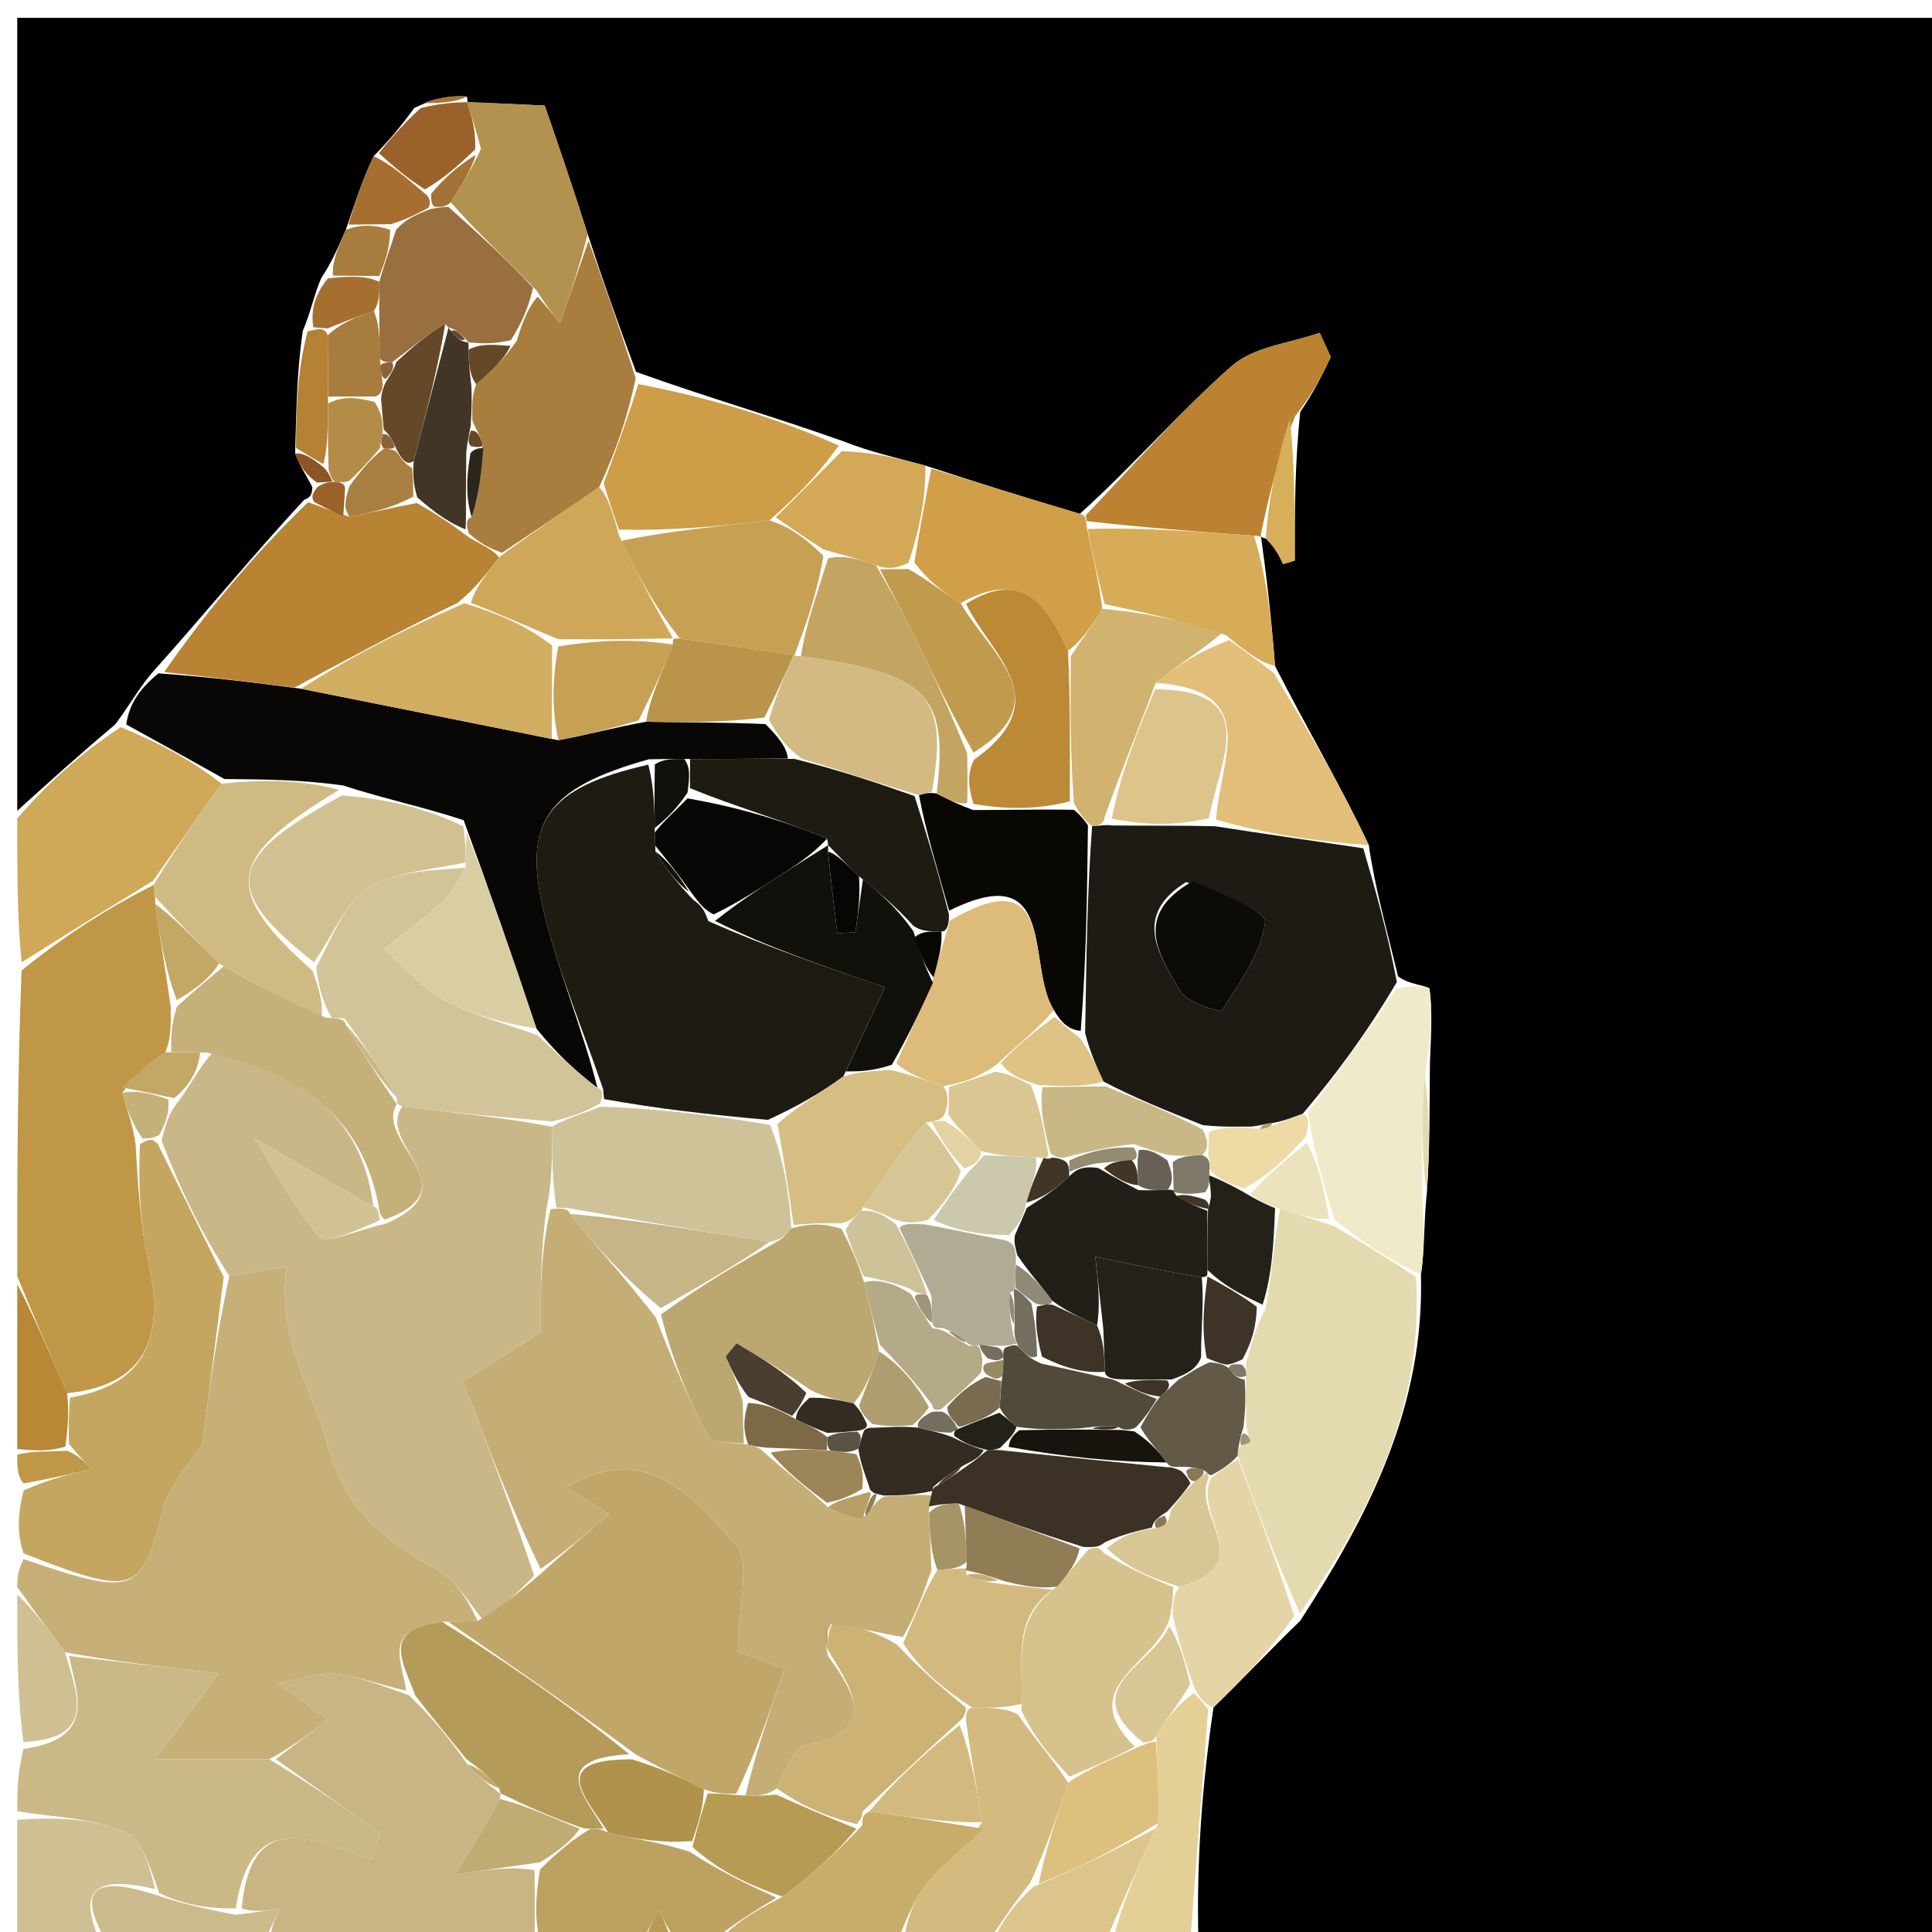 <svg version="1.1" id="Layer_1" xmlns="http://www.w3.org/2000/svg" xmlns:xlink="http://www.w3.org/1999/xlink" x="0px" y="0px"
	 width="100%" viewBox="0 0 112 112" enable-background="new 0 0 112 112" xml:space="preserve">
<path fill="#000000" opacity="1" stroke="none" 
	d="
M1,47 
	C1,31.688 1,16.376 1,1.032 
	C38.26,1.032 75.52,1.032 112.89,1.032 
	C112.89,38.333 112.89,75.667 112.884,113 
	C98.564,113 84.251,113 69.473,112.56 
	C69.353,107.779 69.697,103.437 70.347,98.977 
	C72.114,97.276 73.577,95.695 75.369,93.968 
	C79.418,87.734 82.58,81.467 82.373,73.893 
	C82.599,72.367 82.532,70.967 82.707,69.218 
	C82.907,66.578 82.864,64.287 82.895,61.608 
	C82.966,59.92 83.044,58.609 82.871,57.331 
	C82.844,57.135 81.659,57.096 81.042,56.594 
	C80.393,53.861 79.712,51.518 79.352,48.995 
	C77.728,45.545 75.784,42.276 73.913,38.602 
	C73.705,35.815 73.424,33.434 73.096,31.052 
	C73.048,31.05 73.054,31.146 73.382,31.218 
	C73.936,31.761 74.16,32.231 74.385,32.701 
	C74.609,32.633 74.833,32.565 75.058,32.496 
	C75.058,29.675 75.058,26.854 75.378,23.875 
	C76.181,22.71 76.664,21.703 77.146,20.696 
	C76.933,20.228 76.719,19.76 76.506,19.291 
	C74.787,19.9 72.698,20.086 71.423,21.202 
	C68.394,23.855 65.75,26.947 62.598,29.787 
	C59.493,28.861 56.739,28.011 53.649,26.992 
	C51.893,26.516 50.473,26.208 48.876,25.577 
	C44.808,24.134 40.916,23.015 36.87,21.556 
	C35.852,18.797 34.986,16.378 34.067,13.571 
	C33.205,10.838 32.396,8.492 31.578,6.12 
	C29.936,6.042 28.502,5.974 27.081,5.936 
	C27.094,5.965 27.137,5.918 27.062,5.597 
	C26.039,5.512 25.092,5.747 24.015,6.26 
	C23.244,7.317 22.603,8.096 21.664,9.049 
	C20.977,10.489 20.588,11.755 20.051,13.315 
	C19.575,14.395 19.246,15.18 18.62,16.127 
	C18.175,17.173 18.028,18.059 17.553,19.181 
	C17.202,21.601 17.18,23.784 17.11,26.285 
	C17.402,27.063 17.742,27.523 18.107,28.236 
	C18.084,28.65 18.035,28.811 17.627,28.98 
	C14.55,32.312 11.833,35.635 8.787,39.032 
	C7.97,40.018 7.482,40.93 6.677,41.997 
	C4.573,43.767 2.787,45.384 1,47 
z"/>
<path fill="#C6B078" opacity="1" stroke="none" 
	d="
M1,92 
	C1,91.556 1,91.111 1.36,90.382 
	C7.857,92.592 8.195,92.412 9.469,87.438 
	C9.825,86.05 10.995,84.87 11.742,83.674 
	C12.134,80.593 12.551,77.312 13.296,73.98 
	C14.527,73.78 15.428,73.63 16.608,73.435 
	C16.051,77.543 18.099,80.539 18.956,83.66 
	C20.159,88.038 22.582,89.342 25.59,91.174 
	C26.596,91.787 27.23,93.009 27.692,93.969 
	C26.896,93.996 26.441,94.007 25.64,94.026 
	C22.063,94.407 23.359,96.345 23.537,98.005 
	C21.904,97.647 20.66,97.122 19.384,97.03 
	C18.323,96.954 17.226,97.388 16.145,97.596 
	C17.007,98.229 17.869,98.861 19.01,99.698 
	C17.949,100.499 16.967,101.241 15.605,101.988 
	C13.327,101.993 11.428,101.993 8.981,101.993 
	C10.317,100.195 11.108,99.131 12.682,97.012 
	C9.131,96.599 6.566,96.3 3.77,95.78 
	C2.693,94.372 1.847,93.186 1,92 
M14.482,95.232 
	C14.429,95.183 14.375,95.135 14.482,95.232 
z"/>
<path fill="#BF9746" opacity="1" stroke="none" 
	d="
M1,74 
	C1,68.312 1,62.624 1.253,56.258 
	C3.959,54.075 6.412,52.571 8.905,51.301 
	C8.945,51.536 9.008,52.008 9.001,52.406 
	C9.295,54.53 9.595,56.257 9.898,58.36 
	C9.907,59.486 9.914,60.237 9.584,61.002 
	C8.521,61.691 7.794,62.365 7.087,63.352 
	C7.408,64.441 7.707,65.219 7.859,66.33 
	C8.004,68.871 8.147,71.111 8.62,73.279 
	C9.611,77.818 8.212,80.311 3.892,80.768 
	C2.818,78.342 1.909,76.171 1,74 
z"/>
<path fill="#C8B583" opacity="1" stroke="none" 
	d="
M15.985,101.983 
	C16.967,101.241 17.949,100.499 19.01,99.698 
	C17.869,98.861 17.007,98.229 16.145,97.596 
	C17.226,97.388 18.323,96.954 19.384,97.03 
	C20.66,97.122 21.904,97.647 23.703,98.275 
	C25.172,99.699 26.1,100.832 27.083,102.278 
	C27.768,103.05 28.397,103.511 29.015,103.986 
	C29.004,104 29.033,103.974 28.976,104.29 
	C28.211,105.74 27.504,106.873 26.393,108.653 
	C28.353,108.375 29.675,108.188 30.993,108.417 
	C30.992,110.222 30.996,111.611 31,113 
	C25.978,113 20.956,113 15.635,112.776 
	C15.635,111.914 15.934,111.277 16.233,110.639 
	C15.489,110.759 14.744,110.88 14.013,110.63 
	C14.572,104.648 18.264,106.739 21.535,107.798 
	C21.702,107.29 21.87,106.782 22.037,106.274 
	C20.02,104.843 18.002,103.413 15.985,101.983 
z"/>
<path fill="#CAB887" opacity="1" stroke="none" 
	d="
M15.605,101.988 
	C18.002,103.413 20.02,104.843 22.037,106.274 
	C21.87,106.782 21.702,107.29 21.535,107.798 
	C18.264,106.739 14.572,104.648 13.668,110.631 
	C11.873,110.665 10.436,110.328 9.231,109.742 
	C8.729,108.343 8.244,106.604 7.21,106.172 
	C5.31,105.375 3.088,105.348 1,105 
	C1,103.933 1,102.867 1.357,101.391 
	C5.646,100.778 4.46,98.223 4.001,96.002 
	C6.566,96.3 9.131,96.599 12.682,97.012 
	C11.108,99.131 10.317,100.195 8.981,101.993 
	C11.428,101.993 13.327,101.993 15.605,101.988 
z"/>
<path fill="#C5A660" opacity="1" stroke="none" 
	d="
M4.057,81.022 
	C8.212,80.311 9.611,77.818 8.62,73.279 
	C8.147,71.111 8.004,68.871 8.11,66.33 
	C8.676,65.996 8.843,65.996 9.148,66.319 
	C10.514,69.105 11.741,71.568 12.968,74.031 
	C12.551,77.312 12.134,80.593 11.742,83.674 
	C10.995,84.87 9.825,86.05 9.469,87.438 
	C8.195,92.412 7.857,92.592 1.36,90.048 
	C1,88.933 1,87.867 1.37,86.399 
	C2.927,85.719 4.115,85.44 5.303,85.161 
	C4.907,84.753 4.511,84.346 4.006,83.703 
	C3.951,82.652 4.004,81.837 4.057,81.022 
z"/>
<path fill="#CFA858" opacity="1" stroke="none" 
	d="
M8.865,51.066 
	C6.412,52.571 3.959,54.075 1.253,55.79 
	C1,53.3 1,50.6 1,47.45 
	C2.787,45.384 4.573,43.767 6.999,42.152 
	C9.428,43.155 11.22,44.158 12.835,45.43 
	C11.395,47.489 10.13,49.278 8.865,51.066 
z"/>
<path fill="#D3BA7E" opacity="1" stroke="none" 
	d="
M57,113 
	C55.611,113 54.222,113 52.381,112.692 
	C52.525,111.3 52.984,110.103 53.754,109.159 
	C54.698,108.001 55.902,107.054 56.936,105.638 
	C56.585,103.504 56.291,101.749 55.998,99.745 
	C56,99.497 56.006,99 56.38,99 
	C57.501,99 58.249,99 59,99.38 
	C60.002,100.84 61,101.919 61.915,103.342 
	C61.22,105.458 60.609,107.23 59.713,109.161 
	C58.619,110.547 57.809,111.774 57,113 
z"/>
<path fill="#C8AC69" opacity="1" stroke="none" 
	d="
M56.993,106.016 
	C55.902,107.054 54.698,108.001 53.754,109.159 
	C52.984,110.103 52.525,111.3 51.964,112.692 
	C48.639,113 45.277,113 41.541,112.676 
	C42.446,111.573 43.725,110.794 45.364,109.954 
	C47.144,108.62 48.563,107.346 49.991,105.808 
	C49.999,105.37 49.998,105.194 50.4,105.016 
	C52.865,105.347 54.929,105.681 56.993,106.016 
z"/>
<path fill="#BCA161" opacity="1" stroke="none" 
	d="
M45.005,110.014 
	C43.725,110.794 42.446,111.573 41.083,112.676 
	C40.556,113 40.111,113 39.321,112.676 
	C38.709,111.797 38.443,111.24 38.177,110.684 
	C37.784,111.456 37.392,112.228 37,113 
	C35.286,113 33.571,113 31.428,113 
	C30.996,111.611 30.992,110.222 31.306,108.377 
	C32.4,107.29 33.177,106.659 34.213,106.024 
	C34.644,106.015 34.816,106.011 35.271,106.248 
	C37.033,106.668 38.512,106.848 40.007,107.363 
	C41.682,108.469 43.344,109.242 45.005,110.014 
z"/>
<path fill="#CFC093" opacity="1" stroke="none" 
	d="
M1,105.495 
	C3.088,105.348 5.31,105.375 7.21,106.172 
	C8.244,106.604 8.729,108.343 8.982,109.515 
	C4.577,108.459 4.772,110.356 6,113 
	C4.399,113 2.797,113 1,113 
	C1,110.665 1,108.327 1,105.495 
z"/>
<path fill="#E4CF97" opacity="1" stroke="none" 
	d="
M70.042,99.096 
	C69.697,103.437 69.353,107.779 69.004,112.56 
	C67.611,113 66.222,113 64.472,112.656 
	C65.073,110.206 66.035,108.102 67.14,105.68 
	C67.19,103.899 67.098,102.435 67.018,100.63 
	C67.685,99.527 68.342,98.765 69.211,98.145 
	C69.63,98.557 69.836,98.826 70.042,99.096 
z"/>
<path fill="#DCC58D" opacity="1" stroke="none" 
	d="
M66.998,105.997 
	C66.035,108.102 65.073,110.206 64.055,112.656 
	C61.958,113 59.917,113 57.438,113 
	C57.809,111.774 58.619,110.547 59.931,109.364 
	C62.623,108.271 64.81,107.134 66.998,105.997 
z"/>
<path fill="#CBBA8B" opacity="1" stroke="none" 
	d="
M6.45,113 
	C4.772,110.356 4.577,108.459 8.751,109.764 
	C10.436,110.328 11.873,110.665 13.655,111.001 
	C14.744,110.88 15.489,110.759 16.233,110.639 
	C15.934,111.277 15.635,111.914 15.168,112.776 
	C12.3,113 9.6,113 6.45,113 
z"/>
<path fill="#B88836" opacity="1" stroke="none" 
	d="
M3.892,80.768 
	C4.004,81.837 3.951,82.652 3.787,83.863 
	C2.785,84.172 1.892,84.086 1,84 
	C1,80.969 1,77.939 1,74.454 
	C1.909,76.171 2.818,78.342 3.892,80.768 
z"/>
<path fill="#CFC093" opacity="1" stroke="none" 
	d="
M3.77,95.78 
	C4.46,98.223 5.646,100.778 1.357,100.991 
	C1,98.3 1,95.6 1,92.45 
	C1.847,93.186 2.693,94.372 3.77,95.78 
z"/>
<path fill="#BF9746" opacity="1" stroke="none" 
	d="
M1,84.333 
	C1.892,84.086 2.785,84.172 3.896,84.099 
	C4.511,84.346 4.907,84.753 5.303,85.161 
	C4.115,85.44 2.927,85.719 1.37,85.999 
	C1,85.556 1,85.111 1,84.333 
z"/>
<path fill="#B89B53" opacity="1" stroke="none" 
	d="
M37.333,113 
	C37.392,112.228 37.784,111.456 38.177,110.684 
	C38.443,111.24 38.709,111.797 38.987,112.676 
	C38.556,113 38.111,113 37.333,113 
z"/>
<path fill="#1D1B13" opacity="1" stroke="none" 
	d="
M79.03,49.175 
	C79.712,51.518 80.393,53.861 80.977,56.933 
	C79.194,59.935 77.508,62.209 75.519,64.57 
	C74.828,64.817 74.441,64.976 73.759,65.105 
	C73.284,65.158 73.104,65.24 72.567,65.309 
	C71.496,65.316 70.782,65.336 69.727,65.225 
	C67.617,64.387 65.85,63.681 63.964,62.694 
	C63.523,61.718 63.201,61.022 62.907,59.892 
	C62.979,55.587 63.024,51.718 63.312,47.879 
	C63.554,47.909 64.028,47.787 64.451,47.852 
	C66.587,47.881 68.3,47.847 70.426,47.897 
	C73.57,48.38 76.3,48.777 79.03,49.175 
M68.761,51.135 
	C65.603,53.091 67.215,55.406 68.457,57.493 
	C68.841,58.139 70.754,58.7 70.83,58.579 
	C71.86,56.957 73.117,55.26 73.338,53.462 
	C73.417,52.816 70.877,51.849 68.761,51.135 
z"/>
<path fill="#080705" opacity="1" stroke="none" 
	d="
M13.011,45.161 
	C11.22,44.158 9.428,43.155 7.316,41.997 
	C7.482,40.93 7.97,40.018 9.19,39.034 
	C12.304,39.262 14.686,39.561 17.447,39.926 
	C22.546,40.941 27.266,41.89 32.366,42.911 
	C34.17,42.577 35.595,42.171 37.456,41.841 
	C39.963,41.892 42.034,41.867 44.373,41.976 
	C45.13,42.729 45.62,43.347 45.673,43.975 
	C43.492,43.991 41.748,43.997 39.669,44 
	C38.889,43.998 38.443,44 37.621,44.016 
	C31.694,45.662 30.253,47.681 31.544,52.932 
	C32.397,56.401 33.803,59.735 34.634,63.067 
	C33.26,62.009 32.214,61.013 31.097,59.626 
	C29.706,55.448 28.385,51.661 26.879,47.547 
	C24.486,46.764 22.276,46.309 19.886,45.534 
	C17.474,45.196 15.243,45.179 13.011,45.161 
z"/>
<path fill="#E4DAB0" opacity="1" stroke="none" 
	d="
M82.08,74.019 
	C82.58,81.467 79.418,87.734 75.36,93.53 
	C73.937,90.355 72.853,87.472 71.751,84.385 
	C71.733,84.182 71.822,83.783 72.018,83.784 
	C72.314,83.703 72.511,83.594 72.496,83.543 
	C72.434,83.319 72.312,83.111 72.243,82.531 
	C72.235,81.434 72.197,80.703 72.228,79.76 
	C72.298,79.549 72.15,79.128 72.288,78.835 
	C72.621,77.708 72.816,76.874 73.346,75.917 
	C73.76,73.876 73.839,71.959 74.202,70.082 
	C75.325,70.415 76.163,70.707 77.337,71.082 
	C79.142,72.117 80.611,73.068 82.08,74.019 
z"/>
<path fill="#B88333" opacity="1" stroke="none" 
	d="
M17.069,39.861 
	C14.686,39.561 12.304,39.262 9.519,38.961 
	C11.833,35.635 14.55,32.312 17.857,29.117 
	C18.93,29.475 19.414,29.703 20.262,29.951 
	C21.728,29.686 22.829,29.402 24.158,29.161 
	C25.249,29.772 26.112,30.339 27.175,31.146 
	C27.951,31.606 28.527,31.827 28.934,32.3 
	C28.143,33.346 27.521,34.139 26.521,34.952 
	C23.118,36.602 20.093,38.231 17.069,39.861 
z"/>
<path fill="#A97D3D" opacity="1" stroke="none" 
	d="
M29.102,32.047 
	C28.527,31.827 27.951,31.606 27.189,30.931 
	C27.002,30.476 27.011,30.045 27.346,29.982 
	C27.795,28.606 27.907,27.294 27.967,25.744 
	C27.802,25.198 27.628,24.928 27.387,24.408 
	C27.364,23.535 27.346,22.954 27.606,22.269 
	C28.569,21.47 29.254,20.776 29.962,19.746 
	C30.306,18.613 30.627,17.815 31.164,17.194 
	C31.75,17.843 32.12,18.314 32.463,18.75 
	C33.032,17.105 33.576,15.532 34.121,13.958 
	C34.986,16.378 35.852,18.797 36.852,21.928 
	C36.323,24.43 35.659,26.222 34.74,28.234 
	C32.691,29.651 30.897,30.849 29.102,32.047 
z"/>
<path fill="#CD9D47" opacity="1" stroke="none" 
	d="
M34.994,28.014 
	C35.659,26.222 36.323,24.43 37.006,22.267 
	C40.916,23.015 44.808,24.134 48.624,25.828 
	C47.357,27.601 46.165,28.799 44.608,30.161 
	C41.501,30.547 38.759,30.769 35.881,30.702 
	C35.495,29.614 35.245,28.814 34.994,28.014 
z"/>
<path fill="#BA8231" opacity="1" stroke="none" 
	d="
M62.951,29.862 
	C65.75,26.947 68.394,23.855 71.423,21.202 
	C72.698,20.086 74.787,19.9 76.506,19.291 
	C76.719,19.76 76.933,20.228 77.146,20.696 
	C76.664,21.703 76.181,22.71 75.092,24.106 
	C74.008,26.712 73.531,28.929 73.054,31.146 
	C73.054,31.146 73.048,31.05 72.647,31.049 
	C69.184,30.807 66.123,30.565 63.015,30.213 
	C62.968,30.102 62.951,29.862 62.951,29.862 
z"/>
<path fill="#E2BE79" opacity="1" stroke="none" 
	d="
M79.352,48.995 
	C76.3,48.777 73.57,48.38 70.497,47.518 
	C70.742,43.947 73.155,40.019 66.998,39.586 
	C68.352,38.468 69.674,37.717 71.254,37.103 
	C72.288,37.829 73.064,38.418 73.84,39.007 
	C75.784,42.276 77.728,45.545 79.352,48.995 
z"/>
<path fill="#EFEAC9" opacity="1" stroke="none" 
	d="
M82.373,73.893 
	C80.611,73.068 79.142,72.117 77.388,70.736 
	C76.754,68.865 76.404,67.424 76.007,65.606 
	C75.914,64.98 75.868,64.731 75.822,64.483 
	C77.508,62.209 79.194,59.935 80.944,57.323 
	C81.659,57.096 82.844,57.135 82.871,57.331 
	C83.044,58.609 82.966,59.92 82.669,61.957 
	C82.4,64.984 82.432,67.275 82.464,69.567 
	C82.532,70.967 82.599,72.367 82.373,73.893 
M80.542,70.511 
	C80.542,70.511 80.482,70.538 80.542,70.511 
z"/>
<path fill="#D09F48" opacity="1" stroke="none" 
	d="
M53.986,27.161 
	C56.739,28.011 59.493,28.861 62.598,29.787 
	C62.951,29.862 62.968,30.102 62.999,30.557 
	C63.365,32.35 63.701,33.688 63.903,35.297 
	C63.204,36.393 62.64,37.216 61.915,37.731 
	C60.606,34.793 59.075,33.071 55.69,34.961 
	C54.58,34.271 53.786,33.626 53.006,32.609 
	C53.341,30.545 53.664,28.853 53.986,27.161 
z"/>
<path fill="#E5D5A6" opacity="1" stroke="none" 
	d="
M71.768,84.589 
	C72.853,87.472 73.937,90.355 75.031,93.676 
	C73.577,95.695 72.114,97.276 70.347,98.977 
	C69.836,98.826 69.63,98.557 69.208,97.785 
	C68.656,96.192 68.321,95.102 67.987,93.677 
	C67.995,92.895 68.002,92.448 68.371,91.982 
	C73.083,90.762 69.042,87.756 70.239,85.644 
	C70.873,85.164 71.321,84.876 71.768,84.589 
z"/>
<path fill="#B2924E" opacity="1" stroke="none" 
	d="
M34.067,13.571 
	C33.576,15.532 33.032,17.105 32.463,18.75 
	C32.12,18.314 31.75,17.843 31.119,16.858 
	C29.238,14.895 27.617,13.445 26.133,11.727 
	C26.815,10.621 27.359,9.784 27.88,8.631 
	C27.593,7.512 27.331,6.709 27.069,5.907 
	C28.502,5.974 29.936,6.042 31.578,6.12 
	C32.396,8.492 33.205,10.838 34.067,13.571 
z"/>
<path fill="#D7AC58" opacity="1" stroke="none" 
	d="
M64.037,35.025 
	C63.701,33.688 63.365,32.35 63.046,30.668 
	C66.123,30.565 69.184,30.807 72.694,31.051 
	C73.424,33.434 73.705,35.815 73.913,38.602 
	C73.064,38.418 72.288,37.829 71.091,36.83 
	C68.459,35.956 66.248,35.49 64.037,35.025 
z"/>
<path fill="#D3A856" opacity="1" stroke="none" 
	d="
M53.649,26.992 
	C53.664,28.853 53.341,30.545 52.675,32.614 
	C51.89,32.994 51.449,32.997 50.774,32.769 
	C49.695,32.358 48.85,32.178 47.737,31.855 
	C46.637,31.141 45.805,30.569 44.973,29.997 
	C46.165,28.799 47.357,27.601 48.8,26.152 
	C50.473,26.208 51.893,26.516 53.649,26.992 
z"/>
<path fill="#9A622A" opacity="1" stroke="none" 
	d="
M27.081,5.936 
	C27.331,6.709 27.593,7.512 27.547,8.66 
	C26.489,9.668 25.739,10.33 24.637,10.981 
	C23.51,10.272 22.736,9.574 21.962,8.875 
	C22.603,8.096 23.244,7.317 24.389,6.262 
	C25.641,5.964 26.389,5.941 27.137,5.918 
	C27.137,5.918 27.094,5.965 27.081,5.936 
z"/>
<path fill="#B48135" opacity="1" stroke="none" 
	d="
M17.158,25.968 
	C17.18,23.784 17.202,21.601 17.832,19.209 
	C18.626,19.012 18.813,19.025 19.002,19.432 
	C19.01,20.881 19.015,21.936 19.016,23.392 
	C19.006,24.864 19,25.934 18.75,26.903 
	C18.057,26.523 17.608,26.245 17.158,25.968 
z"/>
<path fill="#D7AE5A" opacity="1" stroke="none" 
	d="
M73.382,31.218 
	C73.531,28.929 74.008,26.712 74.772,24.264 
	C75.058,26.854 75.058,29.675 75.058,32.496 
	C74.833,32.565 74.609,32.633 74.385,32.701 
	C74.16,32.231 73.936,31.761 73.382,31.218 
z"/>
<path fill="#A66F30" opacity="1" stroke="none" 
	d="
M21.664,9.049 
	C22.736,9.574 23.51,10.272 24.639,11.229 
	C24.993,11.488 24.992,11.983 24.74,12.103 
	C23.994,12.48 23.499,12.737 22.653,12.997 
	C21.601,13.006 20.9,13.013 20.199,13.021 
	C20.588,11.755 20.977,10.489 21.664,9.049 
z"/>
<path fill="#A66F30" opacity="1" stroke="none" 
	d="
M18.999,19.038 
	C18.813,19.025 18.626,19.012 18.16,18.972 
	C18.028,18.059 18.175,17.173 19.004,16.136 
	C20.454,15.989 21.223,15.995 21.992,16.334 
	C21.99,17.112 21.987,17.556 21.668,18.04 
	C20.568,18.398 19.784,18.718 18.999,19.038 
z"/>
<path fill="#A87C3C" opacity="1" stroke="none" 
	d="
M21.991,16 
	C21.223,15.995 20.454,15.989 19.302,15.975 
	C19.246,15.18 19.575,14.395 20.051,13.315 
	C20.9,13.013 21.601,13.006 22.613,13.314 
	C22.613,14.419 22.302,15.21 21.991,16 
z"/>
<path fill="#E4DAB0" opacity="1" stroke="none" 
	d="
M82.707,69.218 
	C82.432,67.275 82.4,64.984 82.594,62.344 
	C82.864,64.287 82.907,66.578 82.707,69.218 
z"/>
<path fill="#A87533" opacity="1" stroke="none" 
	d="
M27.062,5.597 
	C26.389,5.941 25.641,5.964 24.518,5.985 
	C25.092,5.747 26.039,5.512 27.062,5.597 
z"/>
<path fill="#9A622A" opacity="1" stroke="none" 
	d="
M19.898,29.932 
	C19.414,29.703 18.93,29.475 18.216,29.109 
	C18.035,28.811 18.084,28.65 18.404,28.229 
	C18.872,27.951 19.069,27.933 19.45,27.934 
	C19.634,27.954 20.006,27.992 20.002,28.316 
	C19.964,29.071 19.931,29.501 19.898,29.932 
z"/>
<path fill="#8D5523" opacity="1" stroke="none" 
	d="
M19.266,27.914 
	C19.069,27.933 18.872,27.951 18.378,27.977 
	C17.742,27.523 17.402,27.063 17.11,26.285 
	C17.608,26.245 18.057,26.523 18.808,27.133 
	C19.111,27.465 19.266,27.914 19.266,27.914 
z"/>
<path fill="#CAB787" opacity="1" stroke="none" 
	d="
M13.296,73.98 
	C11.741,71.568 10.514,69.105 9.367,66.124 
	C9.629,65.056 9.812,64.508 10.319,63.883 
	C11.076,62.875 11.508,61.942 12.312,61.018 
	C17.536,62.214 21.024,64.806 21.639,69.935 
	C18.777,68.358 16.248,66.869 14.768,65.997 
	C15.699,67.487 16.893,69.788 18.528,71.715 
	C18.895,72.147 20.803,71.271 22.334,70.945 
	C27.384,68.818 21.697,66.241 23.331,64.146 
	C26.434,64.532 29.206,64.772 31.992,65.319 
	C32.01,67.079 32.014,68.534 31.679,70.083 
	C31.34,72.486 31.34,74.796 31.34,77.243 
	C29.736,78.258 27.909,79.414 26.845,80.087 
	C28.442,84.267 29.731,87.639 30.963,91.34 
	C29.949,92.43 28.991,93.191 28.034,93.952 
	C27.23,93.009 26.596,91.787 25.59,91.174 
	C22.582,89.342 20.159,88.038 18.956,83.66 
	C18.099,80.539 16.051,77.543 16.608,73.435 
	C15.428,73.63 14.527,73.78 13.296,73.98 
z"/>
<path fill="#C0A769" opacity="1" stroke="none" 
	d="
M27.692,93.969 
	C28.991,93.191 29.949,92.43 31.285,91.285 
	C32.843,89.888 34.023,88.874 35.312,87.766 
	C34.286,87.125 33.656,86.731 32.831,86.215 
	C37.553,83.435 40.229,86.892 42.615,89.481 
	C43.579,90.527 42.774,93.203 42.774,95.76 
	C42.983,95.833 44.262,96.282 45.476,96.709 
	C44.576,99.366 43.794,101.674 42.68,103.984 
	C41.905,103.98 41.462,103.975 40.805,103.725 
	C39.398,102.983 38.206,102.485 36.83,101.69 
	C33.094,98.935 29.54,96.477 25.986,94.018 
	C26.441,94.007 26.896,93.996 27.692,93.969 
z"/>
<path fill="#B59B59" opacity="1" stroke="none" 
	d="
M25.64,94.026 
	C29.54,96.477 33.094,98.935 36.48,101.696 
	C31.71,101.961 33.952,104.184 34.989,106.008 
	C34.816,106.011 34.644,106.015 33.868,106.002 
	C31.854,105.316 30.443,104.645 29.033,103.974 
	C29.033,103.974 29.004,104 28.949,103.682 
	C28.273,102.897 27.65,102.432 27.028,101.966 
	C26.1,100.832 25.172,99.699 24.078,98.296 
	C23.359,96.345 22.063,94.407 25.64,94.026 
z"/>
<path fill="#C8B583" opacity="1" stroke="none" 
	d="
M14.402,95.159 
	C14.375,95.135 14.429,95.183 14.402,95.159 
z"/>
<path fill="#D0BA83" opacity="1" stroke="none" 
	d="
M12.835,45.43 
	C15.243,45.179 17.474,45.196 19.657,45.791 
	C13.122,49.728 12.816,51.555 18.126,56.29 
	C18.503,57.387 18.747,58.194 18.636,58.985 
	C16.511,57.986 14.741,57.003 12.697,55.857 
	C11.284,54.465 10.146,53.236 9.008,52.008 
	C9.008,52.008 8.945,51.536 8.905,51.301 
	C10.13,49.278 11.395,47.489 12.835,45.43 
z"/>
<path fill="#C6B079" opacity="1" stroke="none" 
	d="
M12.972,56.02 
	C14.741,57.003 16.511,57.986 18.882,58.996 
	C19.484,59.023 19.977,59.037 20.035,59.385 
	C21.062,61.156 22.03,62.579 22.999,64.001 
	C23,64 22.998,64.002 22.998,64.002 
	C21.697,66.241 27.384,68.818 22.325,70.701 
	C21.985,70.51 21.971,70.023 21.971,70.023 
	C21.024,64.806 17.536,62.214 11.977,61.018 
	C10.819,61.003 10.37,60.995 9.921,60.988 
	C9.914,60.237 9.907,59.486 10.252,58.353 
	C11.393,57.32 12.182,56.67 12.972,56.02 
z"/>
<path fill="#C3A765" opacity="1" stroke="none" 
	d="
M12.697,55.857 
	C12.182,56.67 11.393,57.32 10.25,57.977 
	C9.595,56.257 9.295,54.53 9.001,52.406 
	C10.146,53.236 11.284,54.465 12.697,55.857 
z"/>
<path fill="#C3A765" opacity="1" stroke="none" 
	d="
M9.584,61.002 
	C10.37,60.995 10.819,61.003 11.604,61.01 
	C11.508,61.942 11.076,62.875 10.09,63.662 
	C8.712,63.357 7.889,63.199 7.066,63.04 
	C7.794,62.365 8.521,61.691 9.584,61.002 
z"/>
<path fill="#C6B079" opacity="1" stroke="none" 
	d="
M7.087,63.352 
	C7.889,63.199 8.712,63.357 9.764,63.738 
	C9.812,64.508 9.629,65.056 9.229,65.8 
	C8.843,65.996 8.676,65.996 8.258,65.997 
	C7.707,65.219 7.408,64.441 7.087,63.352 
z"/>
<path fill="#C0AB73" opacity="1" stroke="none" 
	d="
M28.976,104.29 
	C30.443,104.645 31.854,105.316 33.609,106.008 
	C33.177,106.659 32.4,107.29 31.31,107.96 
	C29.675,108.188 28.353,108.375 26.393,108.653 
	C27.504,106.873 28.211,105.74 28.976,104.29 
z"/>
<path fill="#C0AB73" opacity="1" stroke="none" 
	d="
M27.083,102.278 
	C27.65,102.432 28.273,102.897 28.961,103.667 
	C28.397,103.511 27.768,103.05 27.083,102.278 
z"/>
<path fill="#D6C28C" opacity="1" stroke="none" 
	d="
M68.008,92.001 
	C68.002,92.448 67.995,92.895 67.78,93.928 
	C66.779,96.616 62.308,97.83 65.79,101.259 
	C64.383,102.001 63.19,102.499 61.998,102.997 
	C61,101.919 60.002,100.84 59.215,99.16 
	C59.333,96.267 58.652,93.831 61.281,91.987 
	C61.991,91.172 62.445,90.525 63.139,89.801 
	C63.545,89.7 63.711,89.677 63.977,90.021 
	C65.388,90.926 66.698,91.464 68.008,92.001 
z"/>
<path fill="#CCB375" opacity="1" stroke="none" 
	d="
M49.998,105.019 
	C49.998,105.194 49.999,105.37 49.655,105.744 
	C47.877,105.308 46.443,104.673 45.027,103.669 
	C45.58,102.57 46.008,101.328 46.665,101.193 
	C50.863,100.328 49.62,98.251 48.003,95.667 
	C48.005,94.89 48.006,94.446 48.366,94.004 
	C49.817,94.336 50.908,94.667 52.017,95.356 
	C53.359,96.809 54.683,97.905 56.006,99 
	C56.006,99 56,99.497 55.64,99.759 
	C53.519,101.687 51.759,103.353 49.998,105.019 
z"/>
<path fill="#D2BA7E" opacity="1" stroke="none" 
	d="
M56.38,99 
	C54.683,97.905 53.359,96.809 52.358,95.261 
	C53.121,93.542 53.56,92.275 54.346,91.007 
	C55.154,90.964 55.615,90.923 56.058,90.922 
	C56.042,90.962 55.984,91.028 56.038,91.302 
	C56.746,91.658 57.4,91.74 58.424,91.872 
	C59.538,92 60.281,92.078 61.025,92.156 
	C58.652,93.831 59.333,96.267 59.212,98.778 
	C58.249,99 57.501,99 56.38,99 
z"/>
<path fill="#DDBF7E" opacity="1" stroke="none" 
	d="
M61.915,103.342 
	C63.19,102.499 64.383,102.001 66.04,101.25 
	C66.672,100.988 66.839,100.979 67.006,100.971 
	C67.098,102.435 67.19,103.899 67.14,105.68 
	C64.81,107.134 62.623,108.271 60.217,109.204 
	C60.609,107.23 61.22,105.458 61.915,103.342 
z"/>
<path fill="#D2BA7E" opacity="1" stroke="none" 
	d="
M50.4,105.016 
	C51.759,103.353 53.519,101.687 55.638,100.007 
	C56.291,101.749 56.585,103.504 56.936,105.638 
	C54.929,105.681 52.865,105.347 50.4,105.016 
z"/>
<path fill="#B89B53" opacity="1" stroke="none" 
	d="
M45.009,104.038 
	C46.443,104.673 47.877,105.308 49.647,106.007 
	C48.563,107.346 47.144,108.62 45.364,109.954 
	C43.344,109.242 41.682,108.469 40.14,107.066 
	C40.513,105.613 40.766,104.791 41.02,103.969 
	C41.462,103.975 41.905,103.98 42.887,104.075 
	C43.954,104.122 44.482,104.08 45.009,104.038 
z"/>
<path fill="#B0924D" opacity="1" stroke="none" 
	d="
M40.805,103.725 
	C40.766,104.791 40.513,105.613 40.126,106.731 
	C38.512,106.848 37.033,106.668 35.271,106.248 
	C33.952,104.184 31.71,101.961 36.663,101.993 
	C38.206,102.485 39.398,102.983 40.805,103.725 
z"/>
<path fill="#D8C794" opacity="1" stroke="none" 
	d="
M67.018,100.63 
	C66.839,100.979 66.672,100.988 66.255,101.005 
	C62.308,97.83 66.779,96.616 67.779,94.263 
	C68.321,95.102 68.656,96.192 68.995,97.642 
	C68.342,98.765 67.685,99.527 67.018,100.63 
z"/>
<path fill="#080704" opacity="1" stroke="none" 
	d="
M63.07,47.848 
	C63.024,51.718 62.979,55.587 62.652,59.76 
	C61.958,59.691 61.546,59.318 61.096,58.557 
	C59.468,56.008 61.374,49.647 55.021,52.793 
	C54.332,50.328 53.675,48.238 53.274,46.091 
	C53.697,45.982 53.863,45.93 54.299,46.004 
	C55.064,46.388 55.56,46.645 56.416,46.958 
	C58.526,46.961 60.276,46.908 62.262,46.947 
	C62.689,47.309 62.879,47.578 63.07,47.848 
z"/>
<path fill="#DDC48A" opacity="1" stroke="none" 
	d="
M66.967,39.953 
	C73.155,40.019 70.742,43.947 70.083,47.433 
	C68.3,47.847 66.587,47.881 64.448,47.46 
	C65.003,44.654 65.985,42.304 66.967,39.953 
z"/>
<path fill="#D1B26E" opacity="1" stroke="none" 
	d="
M66.998,39.586 
	C65.985,42.304 65.003,44.654 64.024,47.396 
	C64.028,47.787 63.554,47.909 63.312,47.879 
	C62.879,47.578 62.689,47.309 62.252,46.546 
	C62.029,43.382 62.052,40.711 62.076,38.04 
	C62.64,37.216 63.204,36.393 63.903,35.297 
	C66.248,35.49 68.459,35.956 70.833,36.693 
	C69.674,37.717 68.352,38.468 66.998,39.586 
z"/>
<path fill="#0C0B07" opacity="1" stroke="none" 
	d="
M69.146,51.082 
	C70.877,51.849 73.417,52.816 73.338,53.462 
	C73.117,55.26 71.86,56.957 70.83,58.579 
	C70.754,58.7 68.841,58.139 68.457,57.493 
	C67.215,55.406 65.603,53.091 69.146,51.082 
z"/>
<path fill="#CAB786" opacity="1" stroke="none" 
	d="
M64.082,62.974 
	C65.85,63.681 67.617,64.387 69.739,65.489 
	C70.075,66.236 70.056,66.587 69.695,66.96 
	C68.894,67.005 68.437,67.029 67.658,66.95 
	C66.902,66.723 66.468,66.599 65.748,66.324 
	C64.299,66.464 63.137,66.755 61.736,67.099 
	C61.496,67.151 61.014,67.064 60.886,66.807 
	C60.512,65.376 60.266,64.203 60.427,63.022 
	C61.916,63.001 62.999,62.988 64.082,62.974 
z"/>
<path fill="#DFC385" opacity="1" stroke="none" 
	d="
M63.964,62.694 
	C62.999,62.988 61.916,63.001 60.17,62.897 
	C59.003,62.517 58.499,62.255 58.016,61.625 
	C59.07,60.486 60.101,59.716 61.133,58.945 
	C61.546,59.318 61.958,59.691 62.625,60.195 
	C63.201,61.022 63.523,61.718 63.964,62.694 
z"/>
<path fill="#EEDAA4" opacity="1" stroke="none" 
	d="
M70.038,66.938 
	C70.056,66.587 70.075,66.236 70.081,65.621 
	C70.782,65.336 71.496,65.316 72.696,65.429 
	C73.472,65.42 73.763,65.278 74.054,65.135 
	C74.441,64.976 74.828,64.817 75.519,64.57 
	C75.868,64.731 75.914,64.98 75.711,65.866 
	C74.461,67.319 73.46,68.136 72.134,68.904 
	C71.211,68.602 70.612,68.349 70.108,67.808 
	C70.148,67.326 70.093,67.132 70.038,66.938 
z"/>
<path fill="#AF9E6F" opacity="1" stroke="none" 
	d="
M73.759,65.105 
	C73.763,65.278 73.472,65.42 73.053,65.442 
	C73.104,65.24 73.284,65.158 73.759,65.105 
z"/>
<path fill="#1E1B13" opacity="1" stroke="none" 
	d="
M34.961,63.129 
	C33.803,59.735 32.397,56.401 31.544,52.932 
	C30.253,47.681 31.694,45.662 37.585,44.328 
	C37.934,45.755 37.943,46.883 37.958,48.263 
	C37.97,48.682 37.975,48.85 37.997,49.359 
	C38.667,50.473 39.32,51.246 40.175,52.149 
	C40.634,52.482 40.835,52.729 41.061,53.397 
	C44.489,54.91 47.836,56.046 51.309,57.225 
	C50.64,58.659 49.835,60.386 48.886,62.408 
	C47.476,63.423 46.21,64.143 44.517,64.919 
	C41.075,64.618 38.059,64.263 35.019,63.714 
	C34.994,63.52 34.961,63.129 34.961,63.129 
z"/>
<path fill="#D1C499" opacity="1" stroke="none" 
	d="
M34.634,63.067 
	C34.961,63.129 34.994,63.52 34.786,63.96 
	C33.711,64.604 32.844,64.808 31.977,65.013 
	C29.206,64.772 26.434,64.532 23.331,64.146 
	C22.998,64.002 23,64 22.999,63.623 
	C21.992,61.842 20.984,60.44 19.977,59.037 
	C19.977,59.037 19.484,59.023 19.237,59.012 
	C18.747,58.194 18.503,57.387 18.331,56.071 
	C19.358,54.156 20.023,52.273 21.345,51.465 
	C22.931,50.496 25.077,50.442 26.979,50.304 
	C26.538,51.18 26.169,51.823 25.644,52.289 
	C24.565,53.247 23.401,54.11 22.273,55.011 
	C23.401,56.009 24.397,57.252 25.689,57.945 
	C27.394,58.861 29.33,59.346 31.167,60.016 
	C32.214,61.013 33.26,62.009 34.634,63.067 
z"/>
<path fill="#D2AE63" opacity="1" stroke="none" 
	d="
M17.447,39.926 
	C20.093,38.231 23.118,36.602 26.92,34.972 
	C29.136,35.649 30.573,36.326 32.008,37.421 
	C31.998,39.505 31.993,41.172 31.987,42.84 
	C27.266,41.89 22.546,40.941 17.447,39.926 
z"/>
<path fill="#D2C190" opacity="1" stroke="none" 
	d="
M26.981,49.992 
	C25.077,50.442 22.931,50.496 21.345,51.465 
	C20.023,52.273 19.358,54.156 18.198,55.781 
	C12.816,51.555 13.122,49.728 19.838,46.111 
	C22.276,46.309 24.486,46.764 26.863,47.899 
	C27.013,49.051 26.997,49.521 26.981,49.992 
z"/>
<path fill="#1E1B13" opacity="1" stroke="none" 
	d="
M53.018,46.148 
	C53.675,48.238 54.332,50.328 55.01,53.011 
	C55.033,53.603 54.884,54.013 54.57,54 
	C53.838,53.992 53.419,53.996 52.948,53.669 
	C51.94,52.551 50.983,51.764 49.8,50.803 
	C49.052,50.08 48.531,49.531 48.006,48.992 
	C48.003,49.003 48.022,48.989 47.945,48.616 
	C45.245,47.505 42.62,46.765 39.995,45.689 
	C39.997,44.902 40,44.452 40.003,44.003 
	C41.748,43.997 43.492,43.991 46.049,43.992 
	C48.913,44.716 50.966,45.432 53.018,46.148 
z"/>
<path fill="#D2BA82" opacity="1" stroke="none" 
	d="
M53.274,46.091 
	C50.966,45.432 48.913,44.716 46.485,43.982 
	C45.62,43.347 45.13,42.729 44.578,41.729 
	C45.009,40.231 45.502,39.114 45.999,38.016 
	C46.001,38.034 46.037,38.042 46.431,38.034 
	C53.827,39.034 54.991,40.302 54.03,45.878 
	C53.863,45.93 53.697,45.982 53.274,46.091 
z"/>
<path fill="#D9CEA3" opacity="1" stroke="none" 
	d="
M26.979,50.304 
	C26.997,49.521 27.013,49.051 27.047,48.227 
	C28.385,51.661 29.706,55.448 31.097,59.626 
	C29.33,59.346 27.394,58.861 25.689,57.945 
	C24.397,57.252 23.401,56.009 22.273,55.011 
	C23.401,54.11 24.565,53.247 25.644,52.289 
	C26.169,51.823 26.538,51.18 26.979,50.304 
z"/>
<path fill="#C6A154" opacity="1" stroke="none" 
	d="
M32.366,42.911 
	C31.993,41.172 31.998,39.505 32.365,37.474 
	C34.821,37.078 36.917,37.045 39.01,37.363 
	C38.344,39.064 37.682,40.415 37.02,41.765 
	C35.595,42.171 34.17,42.577 32.366,42.911 
z"/>
<path fill="#B9944A" opacity="1" stroke="none" 
	d="
M37.456,41.841 
	C37.682,40.415 38.344,39.064 39.005,37.359 
	C39.003,37.004 39.014,37.013 39.41,37.014 
	C41.869,37.342 43.932,37.67 45.996,37.998 
	C45.502,39.114 45.009,40.231 44.31,41.594 
	C42.034,41.867 39.963,41.892 37.456,41.841 
z"/>
<path fill="#12100B" opacity="1" stroke="none" 
	d="
M39.669,44 
	C40,44.452 39.997,44.902 39.857,45.945 
	C39.131,47.029 38.541,47.52 37.952,48.012 
	C37.943,46.883 37.934,45.755 37.961,44.315 
	C38.443,44 38.889,43.998 39.669,44 
z"/>
<path fill="#242119" opacity="1" stroke="none" 
	d="
M70.013,68.096 
	C70.612,68.349 71.211,68.602 72.171,69.154 
	C72.994,69.649 73.456,69.845 73.918,70.042 
	C73.839,71.959 73.76,73.876 73.194,75.634 
	C71.805,74.982 70.901,74.489 69.998,73.617 
	C69.997,72.222 69.996,71.208 70.031,70.083 
	C70.067,69.973 70.151,69.758 70.202,69.335 
	C70.173,68.64 70.093,68.368 70.013,68.096 
z"/>
<path fill="#625946" opacity="1" stroke="none" 
	d="
M71.751,84.385 
	C71.321,84.876 70.873,85.164 70.249,85.507 
	C70.073,85.562 69.958,85.311 69.76,85.227 
	C69.278,85.074 68.989,85.033 68.432,85.03 
	C67.99,85.045 67.813,85.05 67.624,84.779 
	C67.075,84 66.538,83.497 66.113,82.746 
	C66.502,82.033 66.779,81.566 67.253,80.953 
	C67.709,80.597 67.906,80.341 68.311,79.985 
	C68.995,79.598 69.408,79.263 70.147,78.969 
	C70.687,79.043 70.903,79.076 71.237,79.312 
	C71.556,79.784 71.824,79.936 72.158,79.972 
	C72.197,80.703 72.235,81.434 72.087,82.727 
	C71.899,83.289 71.822,83.783 71.822,83.783 
	C71.822,83.783 71.733,84.182 71.751,84.385 
z"/>
<path fill="#EAE3BB" opacity="1" stroke="none" 
	d="
M74.202,70.082 
	C73.456,69.845 72.994,69.649 72.496,69.202 
	C73.46,68.136 74.461,67.319 75.757,66.243 
	C76.404,67.424 76.754,68.865 77.052,70.652 
	C76.163,70.707 75.325,70.415 74.202,70.082 
z"/>
<path fill="#3D3326" opacity="1" stroke="none" 
	d="
M71.118,79.109 
	C70.903,79.076 70.687,79.043 69.952,78.724 
	C69.621,76.958 69.809,75.478 69.999,73.999 
	C70,74 69.998,73.997 69.998,73.997 
	C70.901,74.489 71.805,74.982 72.86,75.757 
	C72.816,76.874 72.621,77.708 72.03,78.798 
	C71.463,79.072 71.291,79.091 71.118,79.109 
z"/>
<path fill="#9E967C" opacity="1" stroke="none" 
	d="
M72.018,83.784 
	C71.822,83.783 71.899,83.289 72.055,83.093 
	C72.312,83.111 72.434,83.319 72.496,83.543 
	C72.511,83.594 72.314,83.703 72.018,83.784 
z"/>
<path fill="#7E7968" opacity="1" stroke="none" 
	d="
M71.237,79.312 
	C71.291,79.091 71.463,79.072 71.893,79.091 
	C72.15,79.128 72.298,79.549 72.228,79.76 
	C71.824,79.936 71.556,79.784 71.237,79.312 
z"/>
<path fill="#CEA758" opacity="1" stroke="none" 
	d="
M39.008,37.008 
	C36.917,37.045 34.821,37.078 32.368,37.057 
	C30.573,36.326 29.136,35.649 27.298,34.952 
	C27.521,34.139 28.143,33.346 28.934,32.3 
	C30.897,30.849 32.691,29.651 34.74,28.234 
	C35.245,28.814 35.495,29.614 35.895,31.066 
	C37.034,33.482 38.024,35.248 39.014,37.013 
	C39.014,37.013 39.003,37.004 39.008,37.008 
z"/>
<path fill="#413526" opacity="1" stroke="none" 
	d="
M27.327,22.373 
	C27.346,22.954 27.364,23.535 27.286,24.679 
	C27.143,25.428 27.095,25.613 27.031,26.224 
	C27.012,27.78 27.011,28.912 27.011,30.045 
	C27.011,30.045 27.002,30.476 26.988,30.691 
	C26.112,30.339 25.249,29.772 24.186,28.829 
	C23.955,28.011 23.924,27.569 23.984,26.736 
	C24.72,23.89 25.364,21.435 26.005,18.989 
	C26.001,18.998 26.009,18.985 26.139,19.186 
	C26.486,19.638 26.756,19.8 27.103,19.846 
	C27.126,19.819 27.191,19.85 27.153,20.272 
	C27.186,21.253 27.257,21.813 27.327,22.373 
z"/>
<path fill="#A97F41" opacity="1" stroke="none" 
	d="
M23.894,27.127 
	C23.924,27.569 23.955,28.011 23.958,28.785 
	C22.829,29.402 21.728,29.686 20.262,29.951 
	C19.931,29.501 19.964,29.071 20.26,28.181 
	C21.025,27.143 21.527,26.563 22.255,26.003 
	C22.48,26.022 22.932,26.06 23.052,26.272 
	C23.359,26.758 23.6,26.973 23.894,27.127 
z"/>
<path fill="#996F40" opacity="1" stroke="none" 
	d="
M21.992,16.334 
	C22.302,15.21 22.613,14.419 22.964,13.312 
	C23.499,12.737 23.994,12.48 24.991,12.108 
	C25.661,11.994 25.829,11.995 25.996,11.995 
	C27.617,13.445 29.238,14.895 30.904,16.681 
	C30.627,17.815 30.306,18.613 29.617,19.718 
	C28.564,19.968 27.877,19.909 27.191,19.85 
	C27.191,19.85 27.126,19.819 26.979,19.641 
	C26.601,19.23 26.326,19.071 26.009,18.985 
	C26.009,18.985 26.001,18.998 25.809,18.788 
	C24.735,19.381 23.852,20.184 22.732,20.995 
	C22.494,21.002 22.018,21.018 22.012,20.641 
	C21.998,19.51 21.991,18.755 21.984,18.001 
	C21.987,17.556 21.99,17.112 21.992,16.334 
z"/>
<path fill="#2B261C" opacity="1" stroke="none" 
	d="
M27.346,29.982 
	C27.011,28.912 27.012,27.78 27.271,26.284 
	C27.528,25.921 28.02,25.981 28.02,25.981 
	C27.907,27.294 27.795,28.606 27.346,29.982 
z"/>
<path fill="#654827" opacity="1" stroke="none" 
	d="
M27.153,20.272 
	C27.877,19.909 28.564,19.968 29.595,20.054 
	C29.254,20.776 28.569,21.47 27.606,22.269 
	C27.257,21.813 27.186,21.253 27.153,20.272 
z"/>
<path fill="#654827" opacity="1" stroke="none" 
	d="
M27.967,25.744 
	C28.02,25.981 27.528,25.921 27.288,25.86 
	C27.095,25.613 27.143,25.428 27.291,24.97 
	C27.628,24.928 27.802,25.198 27.967,25.744 
z"/>
<path fill="#C6A154" opacity="1" stroke="none" 
	d="
M39.41,37.014 
	C38.024,35.248 37.034,33.482 36.03,31.353 
	C38.759,30.769 41.501,30.547 44.608,30.161 
	C45.805,30.569 46.637,31.141 47.734,32.227 
	C47.346,34.507 46.692,36.274 46.037,38.042 
	C46.037,38.042 46.001,38.034 45.999,38.016 
	C43.932,37.67 41.869,37.342 39.41,37.014 
z"/>
<path fill="#E4DAB0" opacity="1" stroke="none" 
	d="
M80.512,70.524 
	C80.482,70.538 80.542,70.511 80.512,70.524 
z"/>
<path fill="#BC8A37" opacity="1" stroke="none" 
	d="
M61.915,37.731 
	C62.052,40.711 62.029,43.382 62.016,46.454 
	C60.276,46.908 58.526,46.961 56.433,46.605 
	C56.093,45.49 56.095,44.785 56.468,44.039 
	C61.399,40.554 57.359,37.904 56.007,35.006 
	C59.075,33.071 60.606,34.793 61.915,37.731 
z"/>
<path fill="#C19B4D" opacity="1" stroke="none" 
	d="
M55.69,34.961 
	C57.359,37.904 61.399,40.554 56.436,43.63 
	C55.06,41.195 54.105,39.119 53.106,37.065 
	C52.439,35.694 51.709,34.353 51.008,32.999 
	C51.449,32.997 51.89,32.994 52.662,32.986 
	C53.786,33.626 54.58,34.271 55.69,34.961 
z"/>
<path fill="#D8C794" opacity="1" stroke="none" 
	d="
M68.371,91.982 
	C66.698,91.464 65.388,90.926 64.171,89.761 
	C65.105,88.941 65.944,88.747 67.023,88.578 
	C67.618,88.463 67.766,88.204 67.862,87.588 
	C68.347,86.899 68.677,86.448 69.277,85.871 
	C69.684,85.6 69.821,85.456 69.958,85.311 
	C69.958,85.311 70.073,85.562 70.063,85.7 
	C69.042,87.756 73.083,90.762 68.371,91.982 
z"/>
<path fill="#A37335" opacity="1" stroke="none" 
	d="
M26.133,11.727 
	C25.829,11.995 25.661,11.994 25.243,11.988 
	C24.992,11.983 24.993,11.488 24.992,11.24 
	C25.739,10.33 26.489,9.668 27.571,8.977 
	C27.359,9.784 26.815,10.621 26.133,11.727 
z"/>
<path fill="#C3A461" opacity="1" stroke="none" 
	d="
M50.774,32.769 
	C51.709,34.353 52.439,35.694 53.106,37.065 
	C54.105,39.119 55.06,41.195 56.066,43.671 
	C56.095,44.785 56.093,45.49 56.073,46.549 
	C55.56,46.645 55.064,46.388 54.299,46.004 
	C54.991,40.302 53.827,39.034 46.431,38.034 
	C46.692,36.274 47.346,34.507 48.002,32.369 
	C48.85,32.178 49.695,32.358 50.774,32.769 
z"/>
<path fill="#A87C3C" opacity="1" stroke="none" 
	d="
M21.668,18.04 
	C21.991,18.755 21.998,19.51 22.042,20.92 
	C22.12,21.757 22.162,21.939 22.185,22.338 
	C22.167,22.555 22.068,22.978 21.687,22.983 
	C20.544,22.989 19.782,22.99 19.021,22.991 
	C19.015,21.936 19.01,20.881 19.002,19.432 
	C19.784,18.718 20.568,18.398 21.668,18.04 
z"/>
<path fill="#B38D48" opacity="1" stroke="none" 
	d="
M19.016,23.392 
	C19.782,22.99 20.544,22.989 21.723,23.306 
	C22.176,24.054 22.213,24.485 22.174,25.179 
	C22.075,25.622 22.052,25.803 22.029,25.984 
	C21.527,26.563 21.025,27.143 20.264,27.857 
	C20.006,27.992 19.634,27.954 19.45,27.934 
	C19.266,27.914 19.111,27.465 19.052,27.235 
	C19,25.934 19.006,24.864 19.016,23.392 
z"/>
<path fill="#C4AE76" opacity="1" stroke="none" 
	d="
M45.027,103.669 
	C44.482,104.08 43.954,104.122 43.219,104.073 
	C43.794,101.674 44.576,99.366 45.476,96.709 
	C44.262,96.282 42.983,95.833 42.774,95.76 
	C42.774,93.203 43.579,90.527 42.615,89.481 
	C40.229,86.892 37.553,83.435 32.831,86.215 
	C33.656,86.731 34.286,87.125 35.312,87.766 
	C34.023,88.874 32.843,89.888 31.341,90.957 
	C29.731,87.639 28.442,84.267 26.845,80.087 
	C27.909,79.414 29.736,78.258 31.34,77.243 
	C31.34,74.796 31.34,72.486 31.918,70.099 
	C32.496,70.021 32.975,70.04 33.038,70.368 
	C34.734,72.466 36.368,74.235 38.013,76.375 
	C39.018,78.949 39.936,81.195 41.077,83.319 
	C41.281,83.698 42.416,83.576 43.373,83.749 
	C43.795,83.845 43.966,83.878 44.289,84.19 
	C45.605,85.352 46.769,86.234 47.998,87.375 
	C48.707,87.771 49.353,87.909 50.23,87.881 
	C50.595,87.37 50.729,87.025 51.274,86.747 
	C52.491,86.707 53.299,86.601 54.017,86.698 
	C53.929,86.901 53.842,87.335 53.858,87.7 
	C53.916,89.046 53.958,90.027 54,91.008 
	C53.56,92.275 53.121,93.542 52.34,94.904 
	C50.908,94.667 49.817,94.336 48.174,94.165 
	C47.749,94.883 47.875,95.441 48.002,95.999 
	C49.62,98.251 50.863,100.328 46.665,101.193 
	C46.008,101.328 45.58,102.57 45.027,103.669 
z"/>
<path fill="#CEC299" opacity="1" stroke="none" 
	d="
M32.975,70.04 
	C32.975,70.04 32.496,70.021 32.257,70.005 
	C32.014,68.534 32.01,67.079 31.992,65.319 
	C32.844,64.808 33.711,64.604 34.812,64.154 
	C38.059,64.263 41.075,64.618 44.644,65.211 
	C45.466,67.301 45.735,69.154 45.873,71.207 
	C45.536,71.657 45.289,71.855 44.588,72 
	C40.442,71.346 36.709,70.693 32.975,70.04 
z"/>
<path fill="#D0C294" opacity="1" stroke="none" 
	d="
M21.639,69.935 
	C21.971,70.023 21.985,70.51 21.994,70.754 
	C20.803,71.271 18.895,72.147 18.528,71.715 
	C16.893,69.788 15.699,67.487 14.768,65.997 
	C16.248,66.869 18.777,68.358 21.639,69.935 
z"/>
<path fill="#CAB787" opacity="1" stroke="none" 
	d="
M20.035,59.385 
	C20.984,60.44 21.992,61.842 22.998,63.623 
	C22.03,62.579 21.062,61.156 20.035,59.385 
z"/>
<path fill="#3B3225" opacity="1" stroke="none" 
	d="
M66.783,88.554 
	C65.944,88.747 65.105,88.941 64.071,89.394 
	C63.711,89.677 63.545,89.7 62.817,89.682 
	C60.145,88.851 58.035,88.062 55.581,87.167 
	C54.772,87.154 54.307,87.244 53.842,87.335 
	C53.842,87.335 53.929,86.901 53.998,86.627 
	C54.067,86.352 54.092,86.203 54.367,86.108 
	C55.103,85.672 55.562,85.332 56.219,84.872 
	C56.669,84.568 56.872,84.34 57.256,84.06 
	C57.484,84.051 57.941,84.042 58.319,84.102 
	C61.677,84.46 64.657,84.757 67.637,85.055 
	C67.813,85.05 67.99,85.045 68.491,85.28 
	C68.879,85.679 68.943,85.838 69.007,85.997 
	C68.677,86.448 68.347,86.899 67.655,87.631 
	C67.009,88.036 66.839,88.249 66.783,88.554 
z"/>
<path fill="#907D56" opacity="1" stroke="none" 
	d="
M55.925,87.272 
	C58.035,88.062 60.145,88.851 62.577,89.76 
	C62.445,90.525 61.991,91.172 61.281,91.987 
	C60.281,92.078 59.538,92 58.225,91.662 
	C57.098,91.277 56.541,91.153 55.984,91.028 
	C55.984,91.028 56.042,90.962 56.037,90.561 
	C55.997,89.198 55.961,88.235 55.925,87.272 
z"/>
<path fill="#C0A769" opacity="1" stroke="none" 
	d="
M48.003,95.667 
	C47.875,95.441 47.749,94.883 47.814,94.164 
	C48.006,94.446 48.005,94.89 48.003,95.667 
z"/>
<path fill="#A79465" opacity="1" stroke="none" 
	d="
M55.581,87.167 
	C55.961,88.235 55.997,89.198 56.054,90.521 
	C55.615,90.923 55.154,90.964 54.346,91.007 
	C53.958,90.027 53.916,89.046 53.858,87.7 
	C54.307,87.244 54.772,87.154 55.581,87.167 
z"/>
<path fill="#C4AE76" opacity="1" stroke="none" 
	d="
M56.038,91.302 
	C56.541,91.153 57.098,91.277 57.855,91.612 
	C57.4,91.74 56.746,91.658 56.038,91.302 
z"/>
<path fill="#DDBC7A" opacity="1" stroke="none" 
	d="
M54.884,54.013 
	C54.884,54.013 55.033,53.603 55.043,53.386 
	C61.374,49.647 59.468,56.008 61.096,58.557 
	C60.101,59.716 59.07,60.486 57.727,61.758 
	C56.616,62.51 55.815,62.761 54.68,62.963 
	C53.511,62.589 52.677,62.263 51.961,61.641 
	C52.747,59.89 53.413,58.435 54.124,56.66 
	C54.407,55.564 54.645,54.788 54.884,54.013 
z"/>
<path fill="#DAC692" opacity="1" stroke="none" 
	d="
M55.014,63.012 
	C55.815,62.761 56.616,62.51 57.705,62.126 
	C58.499,62.255 59.003,62.517 59.764,62.904 
	C60.266,64.203 60.512,65.376 60.764,66.885 
	C60.771,67.221 60.501,67.118 60.065,67.089 
	C58.763,67.033 57.895,67.005 56.882,66.723 
	C56.15,65.962 55.562,65.456 54.981,64.627 
	C54.996,63.874 55.005,63.443 55.014,63.012 
z"/>
<path fill="#413526" opacity="1" stroke="none" 
	d="
M60.501,67.118 
	C60.501,67.118 60.771,67.221 60.893,67.143 
	C61.014,67.064 61.496,67.151 61.752,67.322 
	C62.007,67.493 61.978,67.94 61.985,68.196 
	C61.168,68.976 60.345,69.499 59.492,69.712 
	C59.807,68.641 60.154,67.879 60.501,67.118 
z"/>
<path fill="#948C71" opacity="1" stroke="none" 
	d="
M61.991,67.27 
	C63.137,66.755 64.299,66.464 65.725,66.524 
	C65.989,66.877 65.948,67.279 65.603,67.242 
	C64.807,67.294 64.357,67.384 63.565,67.443 
	C62.808,67.588 62.393,67.764 61.978,67.94 
	C61.978,67.94 62.007,67.493 61.991,67.27 
z"/>
<path fill="#666154" opacity="1" stroke="none" 
	d="
M66.012,66.676 
	C66.468,66.599 66.902,66.723 67.666,67.263 
	C68.01,68.095 68.024,68.512 67.7,68.976 
	C66.908,69.014 66.453,69.003 65.976,68.707 
	C65.951,68.041 65.949,67.66 65.948,67.279 
	C65.948,67.279 65.989,66.877 66.012,66.676 
z"/>
<path fill="#7E7968" opacity="1" stroke="none" 
	d="
M68.039,68.929 
	C68.024,68.512 68.01,68.095 67.988,67.365 
	C68.437,67.029 68.894,67.005 69.695,66.96 
	C70.093,67.132 70.148,67.326 70.108,67.808 
	C70.093,68.368 70.173,68.64 69.878,69.112 
	C68.989,69.259 68.475,69.208 67.979,69.099 
	C67.997,69.042 68.039,68.929 68.039,68.929 
z"/>
<path fill="#12100B" opacity="1" stroke="none" 
	d="
M54.079,56.981 
	C53.413,58.435 52.747,59.89 51.701,61.725 
	C50.557,62.108 49.793,62.111 49.03,62.114 
	C49.835,60.386 50.64,58.659 51.309,57.225 
	C47.836,56.046 44.489,54.91 41.45,53.387 
	C42.85,52.288 43.937,51.569 45.035,50.865 
	C46.025,50.231 47.026,49.613 48.022,48.989 
	C48.022,48.989 48.003,49.003 48.002,49.375 
	C48.182,51.197 48.361,52.647 48.541,54.097 
	C48.89,54.08 49.24,54.063 49.589,54.046 
	C49.735,53.023 49.88,52 50.026,50.976 
	C50.983,51.764 51.94,52.551 52.959,54.004 
	C53.374,55.44 53.727,56.21 54.079,56.981 
z"/>
<path fill="#D6BD82" opacity="1" stroke="none" 
	d="
M48.886,62.408 
	C49.793,62.111 50.557,62.108 51.581,62.022 
	C52.677,62.263 53.511,62.589 54.68,62.963 
	C55.005,63.443 54.996,63.874 54.74,64.646 
	C54.492,64.988 54.009,65.022 53.668,65.072 
	C52.237,66.744 51.147,68.365 49.913,70.193 
	C49.509,70.606 49.247,70.813 48.741,70.919 
	C47.666,70.882 46.835,70.944 46.003,71.006 
	C45.735,69.154 45.466,67.301 45.071,65.156 
	C46.21,64.143 47.476,63.423 48.886,62.408 
z"/>
<path fill="#070604" opacity="1" stroke="none" 
	d="
M47.945,48.616 
	C47.026,49.613 46.025,50.231 45.035,50.865 
	C43.937,51.569 42.85,52.288 41.369,53.011 
	C40.835,52.729 40.634,52.482 40.141,51.831 
	C39.263,50.595 38.622,49.806 37.98,49.017 
	C37.975,48.85 37.97,48.682 37.958,48.263 
	C38.541,47.52 39.131,47.029 39.858,46.282 
	C42.62,46.765 45.245,47.505 47.945,48.616 
z"/>
<path fill="#12100B" opacity="1" stroke="none" 
	d="
M37.997,49.359 
	C38.622,49.806 39.263,50.595 39.939,51.702 
	C39.32,51.246 38.667,50.473 37.997,49.359 
z"/>
<path fill="#070604" opacity="1" stroke="none" 
	d="
M49.8,50.803 
	C49.88,52 49.735,53.023 49.589,54.046 
	C49.24,54.063 48.89,54.08 48.541,54.097 
	C48.361,52.647 48.182,51.197 48.006,49.365 
	C48.531,49.531 49.052,50.08 49.8,50.803 
z"/>
<path fill="#080704" opacity="1" stroke="none" 
	d="
M54.124,56.66 
	C53.727,56.21 53.374,55.44 53.01,54.335 
	C53.419,53.996 53.838,53.992 54.57,54 
	C54.645,54.788 54.407,55.564 54.124,56.66 
z"/>
<path fill="#211F18" opacity="1" stroke="none" 
	d="
M65.999,68.993 
	C66.453,69.003 66.908,69.014 67.7,68.976 
	C68.039,68.929 67.997,69.042 68.189,69.298 
	C68.919,69.767 69.457,69.98 69.994,70.193 
	C69.996,71.208 69.997,72.222 69.998,73.617 
	C69.998,73.997 70,74 69.666,74.045 
	C67.39,73.68 65.449,73.27 63.497,72.858 
	C63.65,74.232 63.804,75.623 63.597,76.832 
	C62.498,76.312 61.761,75.975 60.992,75.398 
	C60.298,74.453 59.635,73.749 58.967,72.748 
	C58.867,72.278 58.771,72.105 58.831,71.621 
	C59.166,70.88 59.344,70.451 59.522,70.023 
	C60.345,69.499 61.168,68.976 61.985,68.196 
	C62.393,67.764 62.808,67.588 63.659,67.706 
	C64.73,68.332 65.364,68.662 65.999,68.993 
z"/>
<path fill="#413526" opacity="1" stroke="none" 
	d="
M70.031,70.083 
	C69.457,69.98 68.919,69.767 68.171,69.355 
	C68.475,69.208 68.989,69.259 69.827,69.534 
	C70.151,69.758 70.067,69.973 70.031,70.083 
z"/>
<path fill="#242119" opacity="1" stroke="none" 
	d="
M63.959,77.015 
	C63.804,75.623 63.65,74.232 63.497,72.858 
	C65.449,73.27 67.39,73.68 69.664,74.044 
	C69.809,75.478 69.621,76.958 69.628,78.683 
	C69.408,79.263 68.995,79.598 67.933,79.967 
	C66.529,79.993 65.772,79.985 64.782,79.95 
	C64.547,79.924 64.077,79.877 64.057,79.521 
	C64.011,78.448 63.985,77.731 63.959,77.015 
z"/>
<path fill="#514A3A" opacity="1" stroke="none" 
	d="
M64.077,79.877 
	C64.077,79.877 64.547,79.924 64.971,80.184 
	C65.949,80.662 66.503,80.881 67.057,81.1 
	C66.779,81.566 66.502,82.033 65.867,82.729 
	C65.509,82.959 65.02,82.894 64.852,82.725 
	C64.119,82.624 63.553,82.692 62.597,82.805 
	C61.167,82.87 60.126,82.891 58.925,82.708 
	C58.487,82.302 58.208,82.101 57.953,81.594 
	C58,80.88 58.022,80.472 58.103,79.758 
	C58.163,79.245 58.163,79.038 58.163,78.671 
	C58.162,78.51 58.121,78.193 58.326,78.107 
	C58.531,78.022 58.949,77.873 59.077,78.121 
	C59.504,78.585 59.802,78.801 60.379,79.052 
	C61.797,79.35 62.937,79.614 64.077,79.877 
z"/>
<path fill="#17130D" opacity="1" stroke="none" 
	d="
M65.02,82.894 
	C65.02,82.894 65.509,82.959 65.755,82.977 
	C66.538,83.497 67.075,84 67.624,84.779 
	C64.657,84.757 61.677,84.46 58.473,83.878 
	C58.527,83.367 58.806,83.139 59.085,82.911 
	C60.126,82.891 61.167,82.87 62.932,82.873 
	C64.11,82.895 64.565,82.895 65.02,82.894 
z"/>
<path fill="#3D3326" opacity="1" stroke="none" 
	d="
M67.253,80.953 
	C66.503,80.881 65.949,80.662 65.206,80.21 
	C65.772,79.985 66.529,79.993 67.663,80.019 
	C67.906,80.341 67.709,80.597 67.253,80.953 
z"/>
<path fill="#897855" opacity="1" stroke="none" 
	d="
M69.277,85.871 
	C68.943,85.838 68.879,85.679 68.756,85.27 
	C68.989,85.033 69.278,85.074 69.76,85.227 
	C69.821,85.456 69.684,85.6 69.277,85.871 
z"/>
<path fill="#654827" opacity="1" stroke="none" 
	d="
M22.249,24.916 
	C22.213,24.485 22.176,24.054 22.104,23.301 
	C22.068,22.978 22.167,22.555 22.351,22.177 
	C22.74,21.562 22.886,21.291 22.97,20.988 
	C23.852,20.184 24.735,19.381 25.813,18.778 
	C25.364,21.435 24.72,23.89 23.984,26.736 
	C23.6,26.973 23.359,26.758 22.988,26.054 
	C22.673,25.345 22.488,25.11 22.249,24.916 
z"/>
<path fill="#654827" opacity="1" stroke="none" 
	d="
M26.139,19.186 
	C26.326,19.071 26.601,19.23 26.956,19.669 
	C26.756,19.8 26.486,19.638 26.139,19.186 
z"/>
<path fill="#8C623A" opacity="1" stroke="none" 
	d="
M22.174,25.179 
	C22.488,25.11 22.673,25.345 22.868,25.841 
	C22.932,26.06 22.48,26.022 22.255,26.003 
	C22.052,25.803 22.075,25.622 22.174,25.179 
z"/>
<path fill="#8C623A" opacity="1" stroke="none" 
	d="
M22.732,20.995 
	C22.886,21.291 22.74,21.562 22.369,21.961 
	C22.162,21.939 22.12,21.757 22.048,21.297 
	C22.018,21.018 22.494,21.002 22.732,20.995 
z"/>
<path fill="#897855" opacity="1" stroke="none" 
	d="
M67.023,88.578 
	C66.839,88.249 67.009,88.036 67.5,87.869 
	C67.766,88.204 67.618,88.463 67.023,88.578 
z"/>
<path fill="#BCA770" opacity="1" stroke="none" 
	d="
M45.873,71.207 
	C46.835,70.944 47.666,70.882 48.781,71.235 
	C49.395,72.428 49.726,73.206 50.089,74.326 
	C50.42,75.771 50.719,76.873 50.954,78.341 
	C50.529,79.625 50.167,80.543 49.483,81.36 
	C48.499,81.132 47.837,81.005 46.992,80.591 
	C45.44,79.493 44.071,78.683 42.701,77.874 
	C42.49,78.128 42.279,78.381 42.067,78.635 
	C42.409,79.404 42.751,80.173 43.066,81.287 
	C43.066,82.316 43.094,83.001 43.122,83.685 
	C42.416,83.576 41.281,83.698 41.077,83.319 
	C39.936,81.195 39.018,78.949 38.315,76.204 
	C40.738,74.443 42.869,73.223 45.001,72.002 
	C45.289,71.855 45.536,71.657 45.873,71.207 
z"/>
<path fill="#C6B586" opacity="1" stroke="none" 
	d="
M44.588,72 
	C42.869,73.223 40.738,74.443 38.304,75.834 
	C36.368,74.235 34.734,72.466 33.038,70.368 
	C36.709,70.693 40.442,71.346 44.588,72 
z"/>
<path fill="#322C23" opacity="1" stroke="none" 
	d="
M57.028,84.068 
	C56.872,84.34 56.669,84.568 55.919,84.919 
	C54.978,85.458 54.535,85.831 54.092,86.203 
	C54.092,86.203 54.067,86.352 54.087,86.424 
	C53.299,86.601 52.491,86.707 51.23,86.697 
	C50.776,86.582 50.64,86.567 50.604,86.501 
	C50.568,86.436 50.421,86.458 50.385,86.17 
	C50.113,85.356 49.877,84.828 49.76,83.976 
	C49.928,83.426 49.977,83.201 50.095,82.919 
	C50.165,82.861 50.306,82.747 50.632,82.77 
	C51.605,82.733 52.252,82.673 53.236,82.762 
	C54.057,82.981 54.542,83.051 55.228,83.321 
	C55.962,83.704 56.495,83.886 57.028,84.068 
z"/>
<path fill="#9C8556" opacity="1" stroke="none" 
	d="
M49.641,84.301 
	C49.877,84.828 50.113,85.356 49.979,86.317 
	C49.05,86.873 48.492,86.995 47.934,87.116 
	C46.769,86.234 45.605,85.352 44.666,84.205 
	C45.907,83.982 46.923,84.023 48.225,84.097 
	C48.888,84.187 49.264,84.244 49.641,84.301 
z"/>
<path fill="#7D6945" opacity="1" stroke="none" 
	d="
M47.939,84.064 
	C46.923,84.023 45.907,83.982 44.513,83.926 
	C43.966,83.878 43.795,83.845 43.373,83.749 
	C43.094,83.001 43.066,82.316 43.369,81.33 
	C44.44,81.38 45.18,81.731 46.138,82.271 
	C46.892,82.663 47.428,82.866 47.963,83.318 
	C47.961,83.567 47.939,84.064 47.939,84.064 
z"/>
<path fill="#B69F64" opacity="1" stroke="none" 
	d="
M47.998,87.375 
	C48.492,86.995 49.05,86.873 50.015,86.604 
	C50.421,86.458 50.568,86.436 50.409,86.859 
	C50.166,87.537 50.083,87.792 49.999,88.047 
	C49.353,87.909 48.707,87.771 47.998,87.375 
z"/>
<path fill="#907D56" opacity="1" stroke="none" 
	d="
M50.23,87.881 
	C50.083,87.792 50.166,87.537 50.445,86.924 
	C50.64,86.567 50.776,86.582 50.82,86.631 
	C50.729,87.025 50.595,87.37 50.23,87.881 
z"/>
<path fill="#242119" opacity="1" stroke="none" 
	d="
M57.256,84.06 
	C56.495,83.886 55.962,83.704 55.329,83.251 
	C55.228,82.981 55.457,82.897 55.44,82.888 
	C55.422,82.88 55.417,82.89 55.831,82.713 
	C56.807,82.324 57.368,82.112 57.929,81.899 
	C58.208,82.101 58.487,82.302 58.925,82.708 
	C58.806,83.139 58.527,83.367 58.095,83.818 
	C57.941,84.042 57.484,84.051 57.256,84.06 
z"/>
<path fill="#493E2F" opacity="1" stroke="none" 
	d="
M54.367,86.108 
	C54.535,85.831 54.978,85.458 55.721,85.039 
	C55.562,85.332 55.103,85.672 54.367,86.108 
z"/>
<path fill="#CBC8AC" opacity="1" stroke="none" 
	d="
M59.492,69.712 
	C59.344,70.451 59.166,70.88 58.484,71.601 
	C56.65,71.592 55.319,71.291 54.127,70.725 
	C54.834,69.65 55.402,68.839 56.183,67.893 
	C56.606,67.498 56.817,67.237 57.028,66.977 
	C57.895,67.005 58.763,67.033 60.065,67.089 
	C60.154,67.879 59.807,68.641 59.492,69.712 
z"/>
<path fill="#E4D3A2" opacity="1" stroke="none" 
	d="
M56.882,66.723 
	C56.817,67.237 56.606,67.498 55.914,67.727 
	C54.958,66.805 54.483,65.913 54.009,65.022 
	C54.009,65.022 54.492,64.988 54.734,64.969 
	C55.562,65.456 56.15,65.962 56.882,66.723 
z"/>
<path fill="#413526" opacity="1" stroke="none" 
	d="
M65.976,68.707 
	C65.364,68.662 64.73,68.332 64.001,67.738 
	C64.357,67.384 64.807,67.294 65.603,67.242 
	C65.949,67.66 65.951,68.041 65.976,68.707 
z"/>
<path fill="#D6C696" opacity="1" stroke="none" 
	d="
M53.668,65.072 
	C54.483,65.913 54.958,66.805 55.701,67.862 
	C55.402,68.839 54.834,69.65 53.794,70.721 
	C52.88,70.938 52.438,70.894 51.8,70.658 
	C51.089,70.306 50.573,70.146 50.056,69.986 
	C51.147,68.365 52.237,66.744 53.668,65.072 
z"/>
<path fill="#CEC299" opacity="1" stroke="none" 
	d="
M49.913,70.193 
	C50.573,70.146 51.089,70.306 51.942,70.976 
	C52.85,72.693 53.42,73.9 53.744,75.066 
	C53.498,75.027 53.005,74.948 52.78,74.716 
	C51.723,74.317 50.89,74.15 50.057,73.984 
	C49.726,73.206 49.395,72.428 49.025,71.335 
	C49.247,70.813 49.509,70.606 49.913,70.193 
z"/>
<path fill="#B0AB92" opacity="1" stroke="none" 
	d="
M53.99,75.106 
	C53.42,73.9 52.85,72.693 52.138,71.169 
	C52.438,70.894 52.88,70.938 53.655,70.985 
	C55.319,71.291 56.65,71.592 58.328,71.913 
	C58.771,72.105 58.867,72.278 58.894,73.009 
	C58.839,73.928 58.853,74.289 58.835,74.702 
	C58.803,74.754 58.766,74.871 58.543,74.933 
	C58.445,75.709 58.57,76.424 58.729,77.332 
	C58.764,77.526 58.949,77.873 58.949,77.873 
	C58.949,77.873 58.531,78.022 57.996,78.017 
	C57.236,77.993 57.01,77.975 56.635,77.978 
	C56.486,78 56.186,78.031 56.012,77.791 
	C55.499,77.357 55.16,77.163 54.634,76.981 
	C54.446,76.994 54.071,77.017 54.062,76.697 
	C54.032,75.954 54.011,75.53 53.99,75.106 
z"/>
<path fill="#3D3326" opacity="1" stroke="none" 
	d="
M64.057,79.521 
	C62.937,79.614 61.797,79.35 60.406,78.647 
	C60.08,77.398 60.004,76.589 60.114,75.741 
	C60.299,75.702 60.657,75.621 60.657,75.621 
	C60.657,75.621 61.023,75.638 61.023,75.638 
	C61.761,75.975 62.498,76.312 63.597,76.832 
	C63.985,77.731 64.011,78.448 64.057,79.521 
z"/>
<path fill="#8F8A76" opacity="1" stroke="none" 
	d="
M60.992,75.398 
	C61.023,75.638 60.657,75.621 60.657,75.621 
	C60.657,75.621 60.299,75.702 59.975,75.524 
	C59.39,75.114 59.128,74.882 58.867,74.65 
	C58.853,74.289 58.839,73.928 58.898,73.306 
	C59.635,73.749 60.298,74.453 60.992,75.398 
z"/>
<path fill="#786B50" opacity="1" stroke="none" 
	d="
M57.953,81.594 
	C57.368,82.112 56.807,82.324 55.858,82.652 
	C55.471,82.766 55.55,82.659 55.367,82.456 
	C55.06,82.118 54.937,81.983 54.918,81.557 
	C55.625,80.758 56.229,80.249 57.135,79.825 
	C57.64,79.961 57.842,80.012 58.045,80.063 
	C58.022,80.472 58,80.88 57.953,81.594 
z"/>
<path fill="#746E5E" opacity="1" stroke="none" 
	d="
M58.835,74.702 
	C59.128,74.882 59.39,75.114 59.79,75.563 
	C60.004,76.589 60.08,77.398 60.128,78.613 
	C59.802,78.801 59.504,78.585 59.077,78.121 
	C58.949,77.873 58.764,77.526 58.815,76.958 
	C58.832,75.884 58.799,75.378 58.766,74.871 
	C58.766,74.871 58.803,74.754 58.835,74.702 
z"/>
<path fill="#413526" opacity="1" stroke="none" 
	d="
M64.852,82.725 
	C64.565,82.895 64.11,82.895 63.321,82.828 
	C63.553,82.692 64.119,82.624 64.852,82.725 
z"/>
<path fill="#988A67" opacity="1" stroke="none" 
	d="
M58.103,79.758 
	C57.842,80.012 57.64,79.961 57.169,79.655 
	C56.901,79.4 56.972,79.056 57.272,79.011 
	C57.77,78.921 57.967,78.876 58.164,78.831 
	C58.163,79.038 58.163,79.245 58.103,79.758 
z"/>
<path fill="#746E5E" opacity="1" stroke="none" 
	d="
M58.163,78.671 
	C57.967,78.876 57.77,78.921 57.239,78.734 
	C56.865,78.319 56.825,78.138 56.784,77.956 
	C57.01,77.975 57.236,77.993 57.791,78.102 
	C58.121,78.193 58.162,78.51 58.163,78.671 
z"/>
<path fill="#B4AA88" opacity="1" stroke="none" 
	d="
M56.635,77.978 
	C56.825,78.138 56.865,78.319 56.939,78.779 
	C56.972,79.056 56.901,79.4 56.867,79.571 
	C56.229,80.249 55.625,80.758 54.73,81.549 
	C54.438,81.832 54.061,81.79 54.045,81.444 
	C53.025,80.057 52.021,79.016 51.018,77.975 
	C50.719,76.873 50.42,75.771 50.089,74.326 
	C50.89,74.15 51.723,74.317 52.814,75.02 
	C53.405,76.044 53.738,76.53 54.071,77.017 
	C54.071,77.017 54.446,76.994 54.816,77.213 
	C55.52,77.632 55.853,77.831 56.186,78.031 
	C56.186,78.031 56.486,78 56.635,77.978 
z"/>
<path fill="#AF9E6F" opacity="1" stroke="none" 
	d="
M50.954,78.341 
	C52.021,79.016 53.025,80.057 53.851,81.585 
	C53.392,82.218 53.134,82.399 52.899,82.613 
	C52.252,82.673 51.605,82.733 50.569,82.548 
	C50.007,82.044 49.882,81.763 49.806,81.461 
	C50.167,80.543 50.529,79.625 50.954,78.341 
z"/>
<path fill="#493E2F" opacity="1" stroke="none" 
	d="
M45.92,82.082 
	C45.18,81.731 44.44,81.38 43.396,80.986 
	C42.751,80.173 42.409,79.404 42.067,78.635 
	C42.279,78.381 42.49,78.128 42.701,77.874 
	C44.071,78.683 45.44,79.493 46.743,80.746 
	C46.424,81.487 46.172,81.784 45.92,82.082 
z"/>
<path fill="#322C23" opacity="1" stroke="none" 
	d="
M46.138,82.271 
	C46.172,81.784 46.424,81.487 46.926,81.034 
	C47.837,81.005 48.499,81.132 49.483,81.36 
	C49.882,81.763 50.007,82.044 50.243,82.525 
	C50.306,82.747 50.165,82.861 49.752,82.937 
	C48.881,83.031 48.423,83.05 47.965,83.069 
	C47.428,82.866 46.892,82.663 46.138,82.271 
z"/>
<path fill="#5A5344" opacity="1" stroke="none" 
	d="
M47.963,83.318 
	C48.423,83.05 48.881,83.031 49.682,82.995 
	C49.977,83.201 49.928,83.426 49.76,83.976 
	C49.264,84.244 48.888,84.187 48.225,84.097 
	C47.939,84.064 47.961,83.567 47.963,83.318 
z"/>
<path fill="#746E5E" opacity="1" stroke="none" 
	d="
M53.236,82.762 
	C53.134,82.399 53.392,82.218 53.867,81.931 
	C54.061,81.79 54.438,81.832 54.626,81.84 
	C54.937,81.983 55.06,82.118 55.347,82.516 
	C55.51,82.779 55.457,82.897 55.457,82.897 
	C55.457,82.897 55.228,82.981 55.128,83.051 
	C54.542,83.051 54.057,82.981 53.236,82.762 
z"/>
<path fill="#17130D" opacity="1" stroke="none" 
	d="
M55.44,82.888 
	C55.457,82.897 55.51,82.779 55.53,82.719 
	C55.55,82.659 55.471,82.766 55.444,82.828 
	C55.417,82.89 55.422,82.88 55.44,82.888 
z"/>
<path fill="#9E967C" opacity="1" stroke="none" 
	d="
M54.062,76.697 
	C53.738,76.53 53.405,76.044 53.039,75.253 
	C53.005,74.948 53.498,75.027 53.744,75.066 
	C54.011,75.53 54.032,75.954 54.062,76.697 
z"/>
<path fill="#8F8A76" opacity="1" stroke="none" 
	d="
M58.543,74.933 
	C58.799,75.378 58.832,75.884 58.78,76.764 
	C58.57,76.424 58.445,75.709 58.543,74.933 
z"/>
<path fill="#8F8A76" opacity="1" stroke="none" 
	d="
M56.012,77.791 
	C55.853,77.831 55.52,77.632 55.004,77.201 
	C55.16,77.163 55.499,77.357 56.012,77.791 
z"/>
</svg>